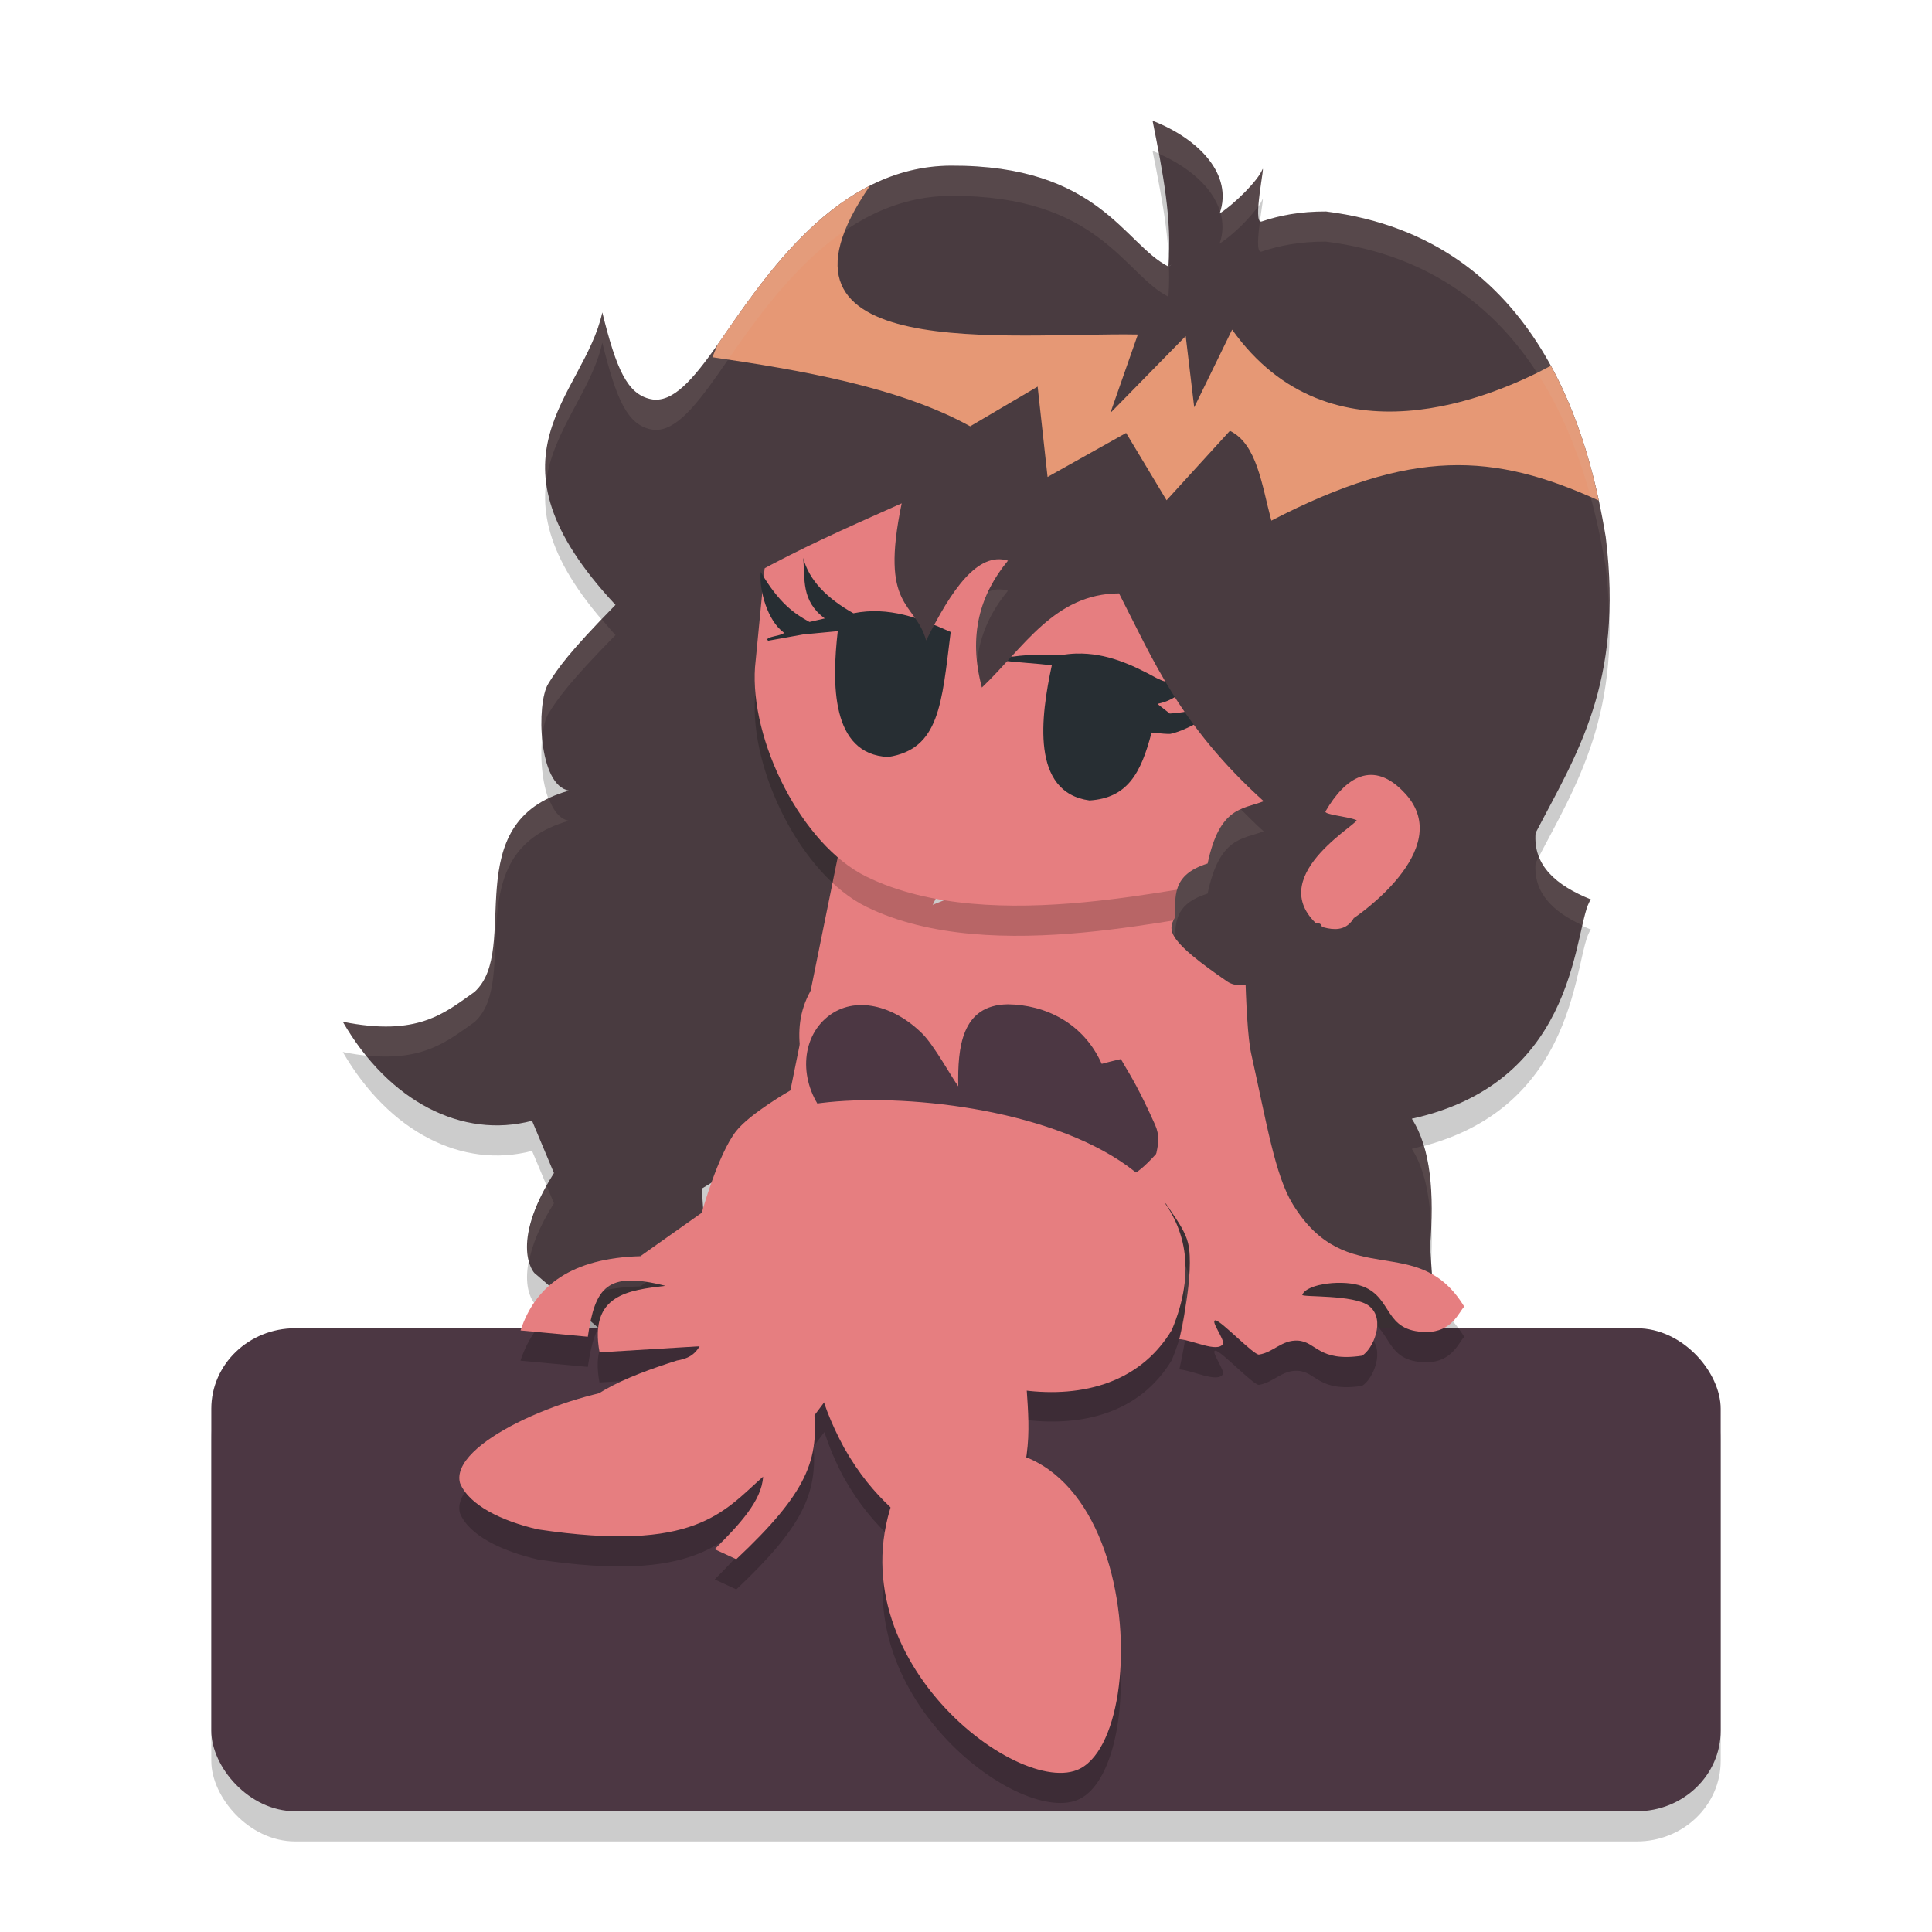 <svg xmlns="http://www.w3.org/2000/svg" width="64" height="64" version="1.1">
 <path style="opacity:0.2" d="m 38.18,5 c 0.343,1.724 0.646,3.259 0.523,4.828 -1.467,-0.742 -2.297,-3.362 -7.207,-3.34 -3.785,0.017 -6.14,3.643 -7.727,5.93 -0.812,1.149 -1.494,1.958 -2.219,1.801 -0.772,-0.167 -1.136,-0.996 -1.598,-2.871 -0.609,2.8 -4.189,4.737 0.438,9.688 -1.533,1.563 -1.922,2.115 -2.23,2.617 -0.401,0.653 -0.332,3.379 0.691,3.539 -3.768,1.043 -1.566,5.255 -3.129,6.668 -0.994,0.698 -1.871,1.492 -4.367,0.988 1.532,2.649 3.962,3.886 6.27,3.277 l 0.727,1.734 c -1.507,2.397 -0.652,3.309 -0.652,3.309 l 6.102,5.23 -0.555,-8.023 c 3.474,-2.055 6.498,-5 4.75,-13.77 L 28,23.199 c -1.925,-2.479 -2.013,-2.333 -1.195,-3.121 0.076,-0.377 0.085,-0.703 0.094,-1.031 1.061,-0.51 2.091,-0.979 2.973,-1.375 -0.736,3.527 0.441,3.223 0.809,4.543 0.841,-1.693 1.716,-2.953 2.711,-2.645 -0.925,1.114 -1.323,2.474 -0.863,4.203 1.404,-1.339 2.402,-3.108 4.543,-3.121 1.136,2.211 2.02,4.378 4.793,6.887 -0.695,0.273 -1.46,0.168 -1.859,2.062 -1.228,0.384 -1.047,1.12 -1.09,1.801 -0.223,0.38 -0.147,0.734 1.324,1.797 -4.229,3.768 -8.16,11.053 -3.805,11.73 0.831,0.129 9.85,0.929 11.168,0.672 L 47.375,42.293 c 0.141,-1.755 0.027,-3.253 -0.605,-4.234 5.655,-1.243 5.337,-6.492 5.93,-7.266 -1.151,-0.464 -1.918,-1.121 -1.832,-2.203 1.351,-2.603 2.919,-4.953 2.324,-9.801 -0.523,-3.142 -2.104,-9.888 -9.266,-10.785 -0.848,-0.004 -1.533,0.129 -2.133,0.332 -0.324,0.11 0.139,-2.011 0.02,-1.715 -0.143,0.355 -0.883,1.11 -1.41,1.453 C 40.858,6.783 39.706,5.595 38.18,5 Z m 7.242,21.668 c 0.356,7.36e-4 0.74,0.185 1.145,0.633 1.676,1.854 -1.719,4.109 -1.719,4.109 -0.246,0.416 -0.636,0.398 -1.062,0.273 -0.013,-0.072 -0.077,-0.116 -0.203,-0.113 -1.691,-1.644 1.667,-3.412 1.332,-3.414 -0.291,-0.117 -1.066,-0.173 -1.004,-0.281 0.401,-0.692 0.918,-1.208 1.512,-1.207 z"/>
 <rect style="opacity:0.2" width="50" height="16" x="7" y="45" rx="2.778" ry="2.667"/>
 <ellipse style="fill:#e67e80" cx="45.636" cy="28.34" rx="2.806" ry="4.54"/>
 <path style="fill:#493b40" d="m 44.848,30.41 c 4.397,1.483 5.8,0.087 7.853,-0.617 -0.592,0.773 -0.278,6.023 -5.933,7.266 0.633,0.981 0.746,2.481 0.605,4.236 L 47.6,44.6 c -1.318,0.258 -10.336,-0.541 -11.167,-0.67 -5.264,-0.819 1.57,-11.371 6.415,-13.584 0.752,0.277 1.579,0.778 2.001,0.064 z"/>
 <path style="fill:#493b40" d="m 23.77,11.419 c -0.812,1.149 -1.494,1.959 -2.219,1.802 -0.772,-0.167 -1.137,-0.996 -1.599,-2.871 -0.609,2.8 -4.19,4.736 0.437,9.687 -1.533,1.563 -1.92,2.112 -2.228,2.615 -0.401,0.653 -0.332,3.377 0.691,3.538 -3.768,1.043 -1.569,5.256 -3.132,6.668 -0.994,0.698 -1.868,1.492 -4.364,0.989 1.532,2.649 3.962,3.889 6.269,3.28 l 0.725,1.732 c -1.507,2.397 -0.651,3.308 -0.651,3.308 L 23.8,47.4 23.247,39.374 c 3.474,-2.055 6.497,-4.999 4.749,-13.768 L 28,22.2 c -1.925,-2.479 -2.012,-2.332 -1.194,-3.12 0.819,-4.04 -2.588,-5.112 -3.036,-7.661 z"/>
 <rect style="fill:#4c3743" width="50" height="16" x="7" y="44" rx="2.778" ry="2.667"/>
 <path style="opacity:0.2" d="m 27.801,29.148 -1.617,7.973 c 0,0 -1.343,0.759 -1.805,1.352 -0.6,0.77 -1.133,2.699 -1.133,2.699 l -2.035,1.441 c -2.256,0.062 -3.478,0.964 -3.969,2.461 l 2.23,0.207 c 0.242,-1.64 0.633,-2.18 2.57,-1.688 -1.197,0.145 -2.541,0.277 -2.184,2.203 l 3.762,-0.227 7.699,-15.449 z m 13.336,0.617 -4.227,0.867 c 0,0 -0.534,3.402 -0.289,4.195 0.48,1.557 0.625,1.15 1.645,3.434 0.307,0.687 -0.178,1.115 -0.008,1.848 0.164,0.706 0.927,1.366 1.098,2.07 0.233,0.964 -0.289,3.184 -0.289,3.184 0.445,0.032 1.252,0.454 1.441,0.164 0.08,-0.123 -0.427,-0.79 -0.242,-0.785 0.184,0.005 1.269,1.157 1.438,1.133 0.476,-0.069 0.758,-0.496 1.293,-0.465 0.614,0.036 0.677,0.716 2.121,0.5 0.355,-0.203 0.804,-1.2 0.234,-1.648 -0.493,-0.388 -2.245,-0.281 -2.211,-0.367 0.153,-0.385 1.403,-0.52 2.016,-0.277 1.001,0.396 0.675,1.494 2.082,1.508 0.876,0.009 1.097,-0.691 1.266,-0.84 -1.544,-2.544 -3.872,-0.457 -5.676,-3.391 -0.59,-0.96 -0.866,-2.68 -1.379,-4.98 -0.236,-1.06 -0.212,-4.587 -0.312,-6.148 z"/>
 <path style="fill:#e67e80" d="m 27.802,28.147 3.52,0.974 -7.702,15.449 -3.759,0.228 c -0.357,-1.926 0.984,-2.059 2.181,-2.204 -1.937,-0.493 -2.328,0.048 -2.57,1.688 l -2.228,-0.209 c 0.491,-1.497 1.713,-2.398 3.969,-2.46 l 2.034,-1.439 c 0,0 0.534,-1.93 1.134,-2.699 0.462,-0.592 1.802,-1.354 1.802,-1.354 z"/>
 <path style="fill:#e67e80" d="m 32.362,29.425 5.935,-0.077 0.465,10.55 -11.637,-2.269 c -0.272,-2.664 -2.994,-5.376 5.237,-8.204 z"/>
 <path style="fill:#4c3743" d="m 33.373,33.269 c -1.522,0.026 -1.653,1.433 -1.629,2.716 -0.226,-0.307 -0.794,-1.345 -1.182,-1.735 -0.943,-0.943 -2.244,-1.294 -3.145,-0.57 -0.902,0.725 -0.955,2.155 -0.12,3.194 0.835,1.039 1.989,0.618 3.145,0.57 0.794,-0.033 1.393,-0.228 1.545,-0.68 0.026,0.038 0.053,0.074 0.081,0.111 0.835,1.039 4.746,2.633 5.647,1.908 0.831,-0.589 4.584,-5.133 -1.219,-3.541 -0.605,-1.356 -1.868,-1.961 -3.122,-1.974 z"/>
 <path style="fill:#e67e80" d="m 36.912,29.633 4.224,-0.865 c 0.101,1.562 0.077,5.089 0.314,6.148 0.513,2.301 0.788,4.019 1.377,4.979 1.803,2.934 4.136,0.848 5.679,3.391 -0.169,0.149 -0.39,0.847 -1.266,0.838 -1.407,-0.014 -1.085,-1.112 -2.086,-1.508 -0.613,-0.242 -1.861,-0.107 -2.014,0.277 -0.034,0.086 1.72,-0.019 2.213,0.369 0.57,0.448 0.12,1.445 -0.235,1.648 -1.444,0.216 -1.508,-0.464 -2.122,-0.5 -0.535,-0.031 -0.815,0.394 -1.291,0.462 -0.168,0.024 -1.257,-1.128 -1.441,-1.133 -0.185,-0.004 0.326,0.662 0.246,0.785 -0.189,0.29 -1,-0.131 -1.445,-0.163 0,0 0.524,-2.218 0.291,-3.182 -0.17,-0.705 -0.933,-1.366 -1.097,-2.072 -0.17,-0.733 0.312,-1.159 0.005,-1.846 -1.019,-2.284 -1.165,-1.877 -1.645,-3.434 C 36.375,33.036 36.912,29.633 36.912,29.633 Z"/>
 <path style="opacity:0.2" d="m 25.013,23.082 0.598,-6.158 c 1.492,-1.237 3.09,-1.537 5.024,-1.781 l 3.231,1.98 10.691,0.411 -1.123,9.377 -2.19,3.252 c -1.801,0.042 -8.335,1.942 -12.547,-0.125 -2.15,-1.056 -3.862,-4.521 -3.685,-6.955 z"/>
 <path style="fill:#e67e80" d="m 25.013,22.082 0.598,-6.158 c 1.492,-1.237 3.09,-1.537 5.024,-1.781 l 3.231,1.98 10.691,0.411 -1.123,9.377 -2.19,3.252 c -1.801,0.042 -8.335,1.942 -12.547,-0.125 -2.15,-1.056 -3.862,-4.521 -3.685,-6.955 z"/>
 <path style="fill:#272e33" d="m 26.606,18.48 c 0.069,0.693 -0.08,1.417 0.716,2.006 l -0.507,0.117 c -0.498,-0.273 -1.008,-0.622 -1.615,-1.656 -0.059,0.632 0.242,1.616 0.742,1.989 0.156,0.116 -0.691,0.145 -0.494,0.289 l 1.163,-0.209 1.141,-0.108 c -0.195,1.705 -0.234,4.083 1.671,4.168 1.695,-0.265 1.773,-1.748 2.07,-4.141 C 30.475,20.48 29.443,20.079 28.27,20.315 27.405,19.827 26.805,19.234 26.606,18.48 Z M 35.665,21.649 c -0.18,0.005 -0.365,0.025 -0.555,0.059 -0.705,-0.048 -1.436,-0.017 -2.124,0.149 0.76,0.094 1.348,0.119 1.857,0.181 -0.365,1.686 -0.707,4.212 1.249,4.478 1.254,-0.081 1.703,-0.894 2.055,-2.249 0.308,0.032 0.57,0.055 0.631,0.042 0.611,-0.125 1.923,-0.888 2.137,-1.486 -0.989,0.678 -1.598,0.779 -2.165,0.814 l -0.385,-0.302 c 0.002,-0.008 0.004,-0.018 0.006,-0.026 0.943,-0.204 1.117,-0.913 1.47,-1.505 -0.205,0.184 -0.704,1.049 -1.394,0.718 -0.041,-0.02 -0.089,-0.041 -0.136,-0.061 -0.824,-0.451 -1.67,-0.836 -2.646,-0.811 z"/>
 <path style="fill:#e67e80" d="m 30.345,27.007 c 0.979,0.096 2.008,-0.061 2.956,0.187 0.899,0.237 0.719,0.434 0.491,0.79 0,0 -0.677,0.631 -0.995,0.836 -0.508,0.361 -0.821,0.27 -1.179,-0.142 C 31.132,28.118 30.763,27.589 30.345,27.007 Z"/>
 <path style="fill:#493b40" d="m 38.181,4 c 0.343,1.724 0.646,3.261 0.524,4.83 0.034,-0.02 0.064,-0.041 0.097,-0.061 -0.032,0.026 -0.064,0.047 -0.097,0.061 -1.467,-0.742 -2.297,-3.364 -7.207,-3.342 -3.785,0.017 -6.142,3.644 -7.728,5.931 -1.063,2.52 -3.102,7.846 -2.77,10.359 2.713,-2.458 6.336,-3.966 8.87,-5.105 -0.736,3.527 0.442,3.224 0.81,4.545 0.841,-1.693 1.716,-2.955 2.711,-2.646 -0.925,1.114 -1.325,2.474 -0.865,4.204 1.404,-1.339 2.403,-3.107 4.543,-3.12 1.136,2.211 2.019,4.377 4.793,6.886 -0.695,0.273 -1.458,0.169 -1.858,2.063 -1.228,0.384 -1.047,1.121 -1.089,1.802 -0.246,0.419 -0.225,0.759 1.739,2.106 1.05,0.72 3.921,-1.957 2.928,-1.939 -1.691,-1.644 1.668,-3.412 1.333,-3.414 -0.291,-0.117 -1.067,-0.175 -1.005,-0.283 0.641,-1.107 1.576,-1.766 2.655,-0.572 1.676,1.854 -1.717,4.108 -1.717,4.108 0,0 1.065,1.048 2.583,1.109 2.218,0.089 5.27,-1.726 5.27,-1.726 -1.151,-0.464 -1.919,-1.12 -1.833,-2.202 1.351,-2.603 2.919,-4.955 2.324,-9.803 -0.523,-3.142 -2.103,-9.888 -9.265,-10.785 -0.848,-0.004 -1.533,0.128 -2.133,0.331 -0.324,0.11 0.14,-2.011 0.021,-1.714 C 41.671,5.975 40.929,6.73 40.401,7.073 40.857,5.782 39.708,4.596 38.181,4 Z"/>
 <path style="fill:#e69875" d="m 28.824,6.147 c -2.284,1.154 -3.881,3.579 -5.054,5.271 -0.052,0.123 -0.115,0.28 -0.171,0.415 2.853,0.419 6.176,0.979 8.539,2.289 l 2.235,-1.315 0.329,2.993 2.602,-1.458 1.34,2.23 2.098,-2.3 c 0.901,0.437 1.058,1.804 1.373,2.974 4.67,-2.416 7.368,-2.246 10.847,-0.665 -0.283,-1.319 -0.751,-2.932 -1.588,-4.464 -1.862,1.007 -7.301,3.377 -10.558,-1.197 l -1.256,2.574 -0.282,-2.361 -2.496,2.548 0.911,-2.6 c -4.192,-0.081 -13.01,1.038 -8.868,-4.935 z"/>
 <path style="opacity:0.2" d="m 28.289,37.453 c -1.569,0.058 -2.738,0.341 -2.973,0.773 -0.236,2.926 -1.06,5.029 -1.984,7.059 -0.203,0.447 -0.353,0.692 -0.906,0.785 -0.914,0.292 -1.847,0.646 -2.535,1.082 -2.304,0.534 -4.959,1.89 -4.652,2.98 0.302,0.73 1.374,1.248 2.578,1.527 5.213,0.781 6.144,-0.575 7.461,-1.742 -0.04,0.801 -0.801,1.601 -1.602,2.402 l 0.715,0.332 c 2.203,-2.072 2.673,-3.17 2.562,-4.738 l 0.355,-0.473 c 0.156,0.472 0.355,0.966 0.648,1.512 0.518,0.914 1.036,1.499 1.555,1.988 -1.573,5.11 4.148,9.494 6.168,8.691 2.161,-0.859 2.141,-8.789 -1.699,-10.332 0.122,-0.79 0.085,-1.526 0.035,-2.258 1.844,0.21 3.742,-0.224 4.801,-1.984 2.49,-5.927 -5.821,-7.78 -10.527,-7.605 z"/>
 <path style="fill:#e67e80" d="m 26.95,46.589 c 0.206,1.763 -0.2,2.843 -2.56,5.062 L 23.675,51.32 c 0.801,-0.801 1.563,-1.603 1.603,-2.404 -1.317,1.167 -2.249,2.527 -7.462,1.746 -1.205,-0.279 -2.274,-0.8 -2.576,-1.53 -0.365,-1.296 3.456,-2.979 5.896,-3.195 2.976,-0.263 4.747,0.48 5.814,0.652 z"/>
 <path style="fill:#e67e80" d="m 30.034,48.684 c 7.646,-3.66 8.386,8.859 5.644,9.95 -2.184,0.868 -8.711,-4.327 -5.644,-9.95 z"/>
 <path style="fill:#e67e80" d="m 25.318,37.228 c 0.939,-1.731 16.818,-1.071 13.499,6.832 -2.231,3.707 -8.184,1.638 -9.507,-0.282 l -2.418,3.222 c -1.331,1.682 -7.555,1.743 -7.992,0.414 0.045,-1.101 1.864,-1.815 3.526,-2.345 0.554,-0.093 0.703,-0.336 0.906,-0.782 0.924,-2.03 1.75,-4.133 1.985,-7.059 z"/>
 <path style="fill:#e67e80" d="m 29.531,41.576 c 1.916,-0.728 3.643,0.401 4.431,3.395 0.007,1.434 0.352,2.755 -0.241,4.39 0.805,0.572 1.379,1.297 1.485,2.51 0.134,1.542 -0.382,2.674 -1.178,2.881 -0.863,-0.132 -1.616,0.321 -2.688,-1.695 l -0.333,-1.778 c -1.016,-0.992 -2.033,-1.534 -3.049,-3.326 -1.822,-3.389 -0.904,-5.303 1.573,-6.377 z"/>
 <path style="opacity:0.1;fill:#d3c6aa" d="m 38.182,4 c 0.074,0.374 0.146,0.737 0.213,1.096 0.99,0.434 1.779,1.115 2.02,1.908 C 40.806,5.74 39.681,4.585 38.182,4 Z m -6.684,1.488 c -3.785,0.017 -6.142,3.643 -7.729,5.93 -0.812,1.149 -1.494,1.96 -2.219,1.803 -0.772,-0.167 -1.136,-0.996 -1.598,-2.871 -0.406,1.864 -2.117,3.35 -1.859,5.592 0.235,-1.717 1.517,-3.018 1.859,-4.592 0.461,1.875 0.826,2.704 1.598,2.871 0.725,0.157 1.407,-0.654 2.219,-1.803 1.586,-2.287 3.944,-5.913 7.729,-5.93 4.911,-0.022 5.74,2.6 7.207,3.342 0.034,-0.44 0.028,-0.878 0.004,-1.318 -0.004,0.106 0.004,0.212 -0.004,0.318 C 37.239,8.089 36.409,5.466 31.498,5.488 Z m 10.316,0.133 c -0.141,0.348 -0.858,1.076 -1.383,1.428 0.09,0.327 0.093,0.671 -0.031,1.023 0.452,-0.294 1.039,-0.876 1.295,-1.264 0.039,-0.573 0.197,-1.38 0.119,-1.188 z m 2.111,1.383 c -0.848,-0.004 -1.533,0.127 -2.133,0.33 -0.023,0.008 -0.035,-0.018 -0.051,-0.031 -0.069,0.51 -0.125,1.091 0.051,1.031 0.6,-0.203 1.285,-0.334 2.133,-0.33 7.162,0.897 8.742,7.641 9.266,10.783 0.061,0.498 0.086,0.954 0.104,1.402 0.021,-0.736 0.005,-1.516 -0.104,-2.402 C 52.668,14.645 51.088,7.901 43.926,7.004 Z M 33.023,19.525 c -0.096,0.007 -0.191,0.038 -0.285,0.072 -0.318,0.675 -0.456,1.432 -0.369,2.287 0.102,-0.879 0.463,-1.642 1.021,-2.314 -0.124,-0.039 -0.246,-0.053 -0.367,-0.045 z m -13.088,0.988 c -1.123,1.176 -1.503,1.696 -1.775,2.139 -0.185,0.301 -0.262,1.043 -0.199,1.771 0.035,-0.333 0.103,-0.614 0.199,-0.771 0.309,-0.503 0.695,-1.052 2.229,-2.615 -0.169,-0.181 -0.305,-0.35 -0.453,-0.523 z m -1.76,5.928 c -2.81,1.345 -0.997,5.098 -2.455,6.416 -0.994,0.698 -1.867,1.492 -4.363,0.988 0.238,0.412 0.505,0.777 0.783,1.119 1.906,0.201 2.698,-0.489 3.58,-1.107 1.562,-1.413 -0.637,-5.625 3.131,-6.668 -0.313,-0.049 -0.528,-0.352 -0.676,-0.748 z m 22.926,0.361 c -0.439,0.198 -0.843,0.59 -1.098,1.799 -1.228,0.384 -1.045,1.122 -1.088,1.803 -0.108,0.184 -0.143,0.362 0.012,0.617 0.012,-0.56 0.076,-1.107 1.076,-1.42 0.4,-1.894 1.163,-1.79 1.857,-2.062 -0.276,-0.249 -0.519,-0.493 -0.76,-0.736 z M 50.979,28.375 c -0.037,0.071 -0.074,0.143 -0.111,0.215 -0.078,0.986 0.57,1.609 1.553,2.064 0.09,-0.392 0.172,-0.719 0.281,-0.861 C 51.86,29.454 51.227,29.011 50.979,28.375 Z m -3.816,9.574 c -0.133,0.036 -0.254,0.079 -0.395,0.109 0.415,0.644 0.592,1.528 0.635,2.545 0.04,-1.004 -0.016,-1.914 -0.24,-2.654 z m -29.051,1.34 c -0.705,1.281 -0.707,2.084 -0.59,2.502 0.093,-0.493 0.318,-1.121 0.828,-1.932 z"/>
</svg>
